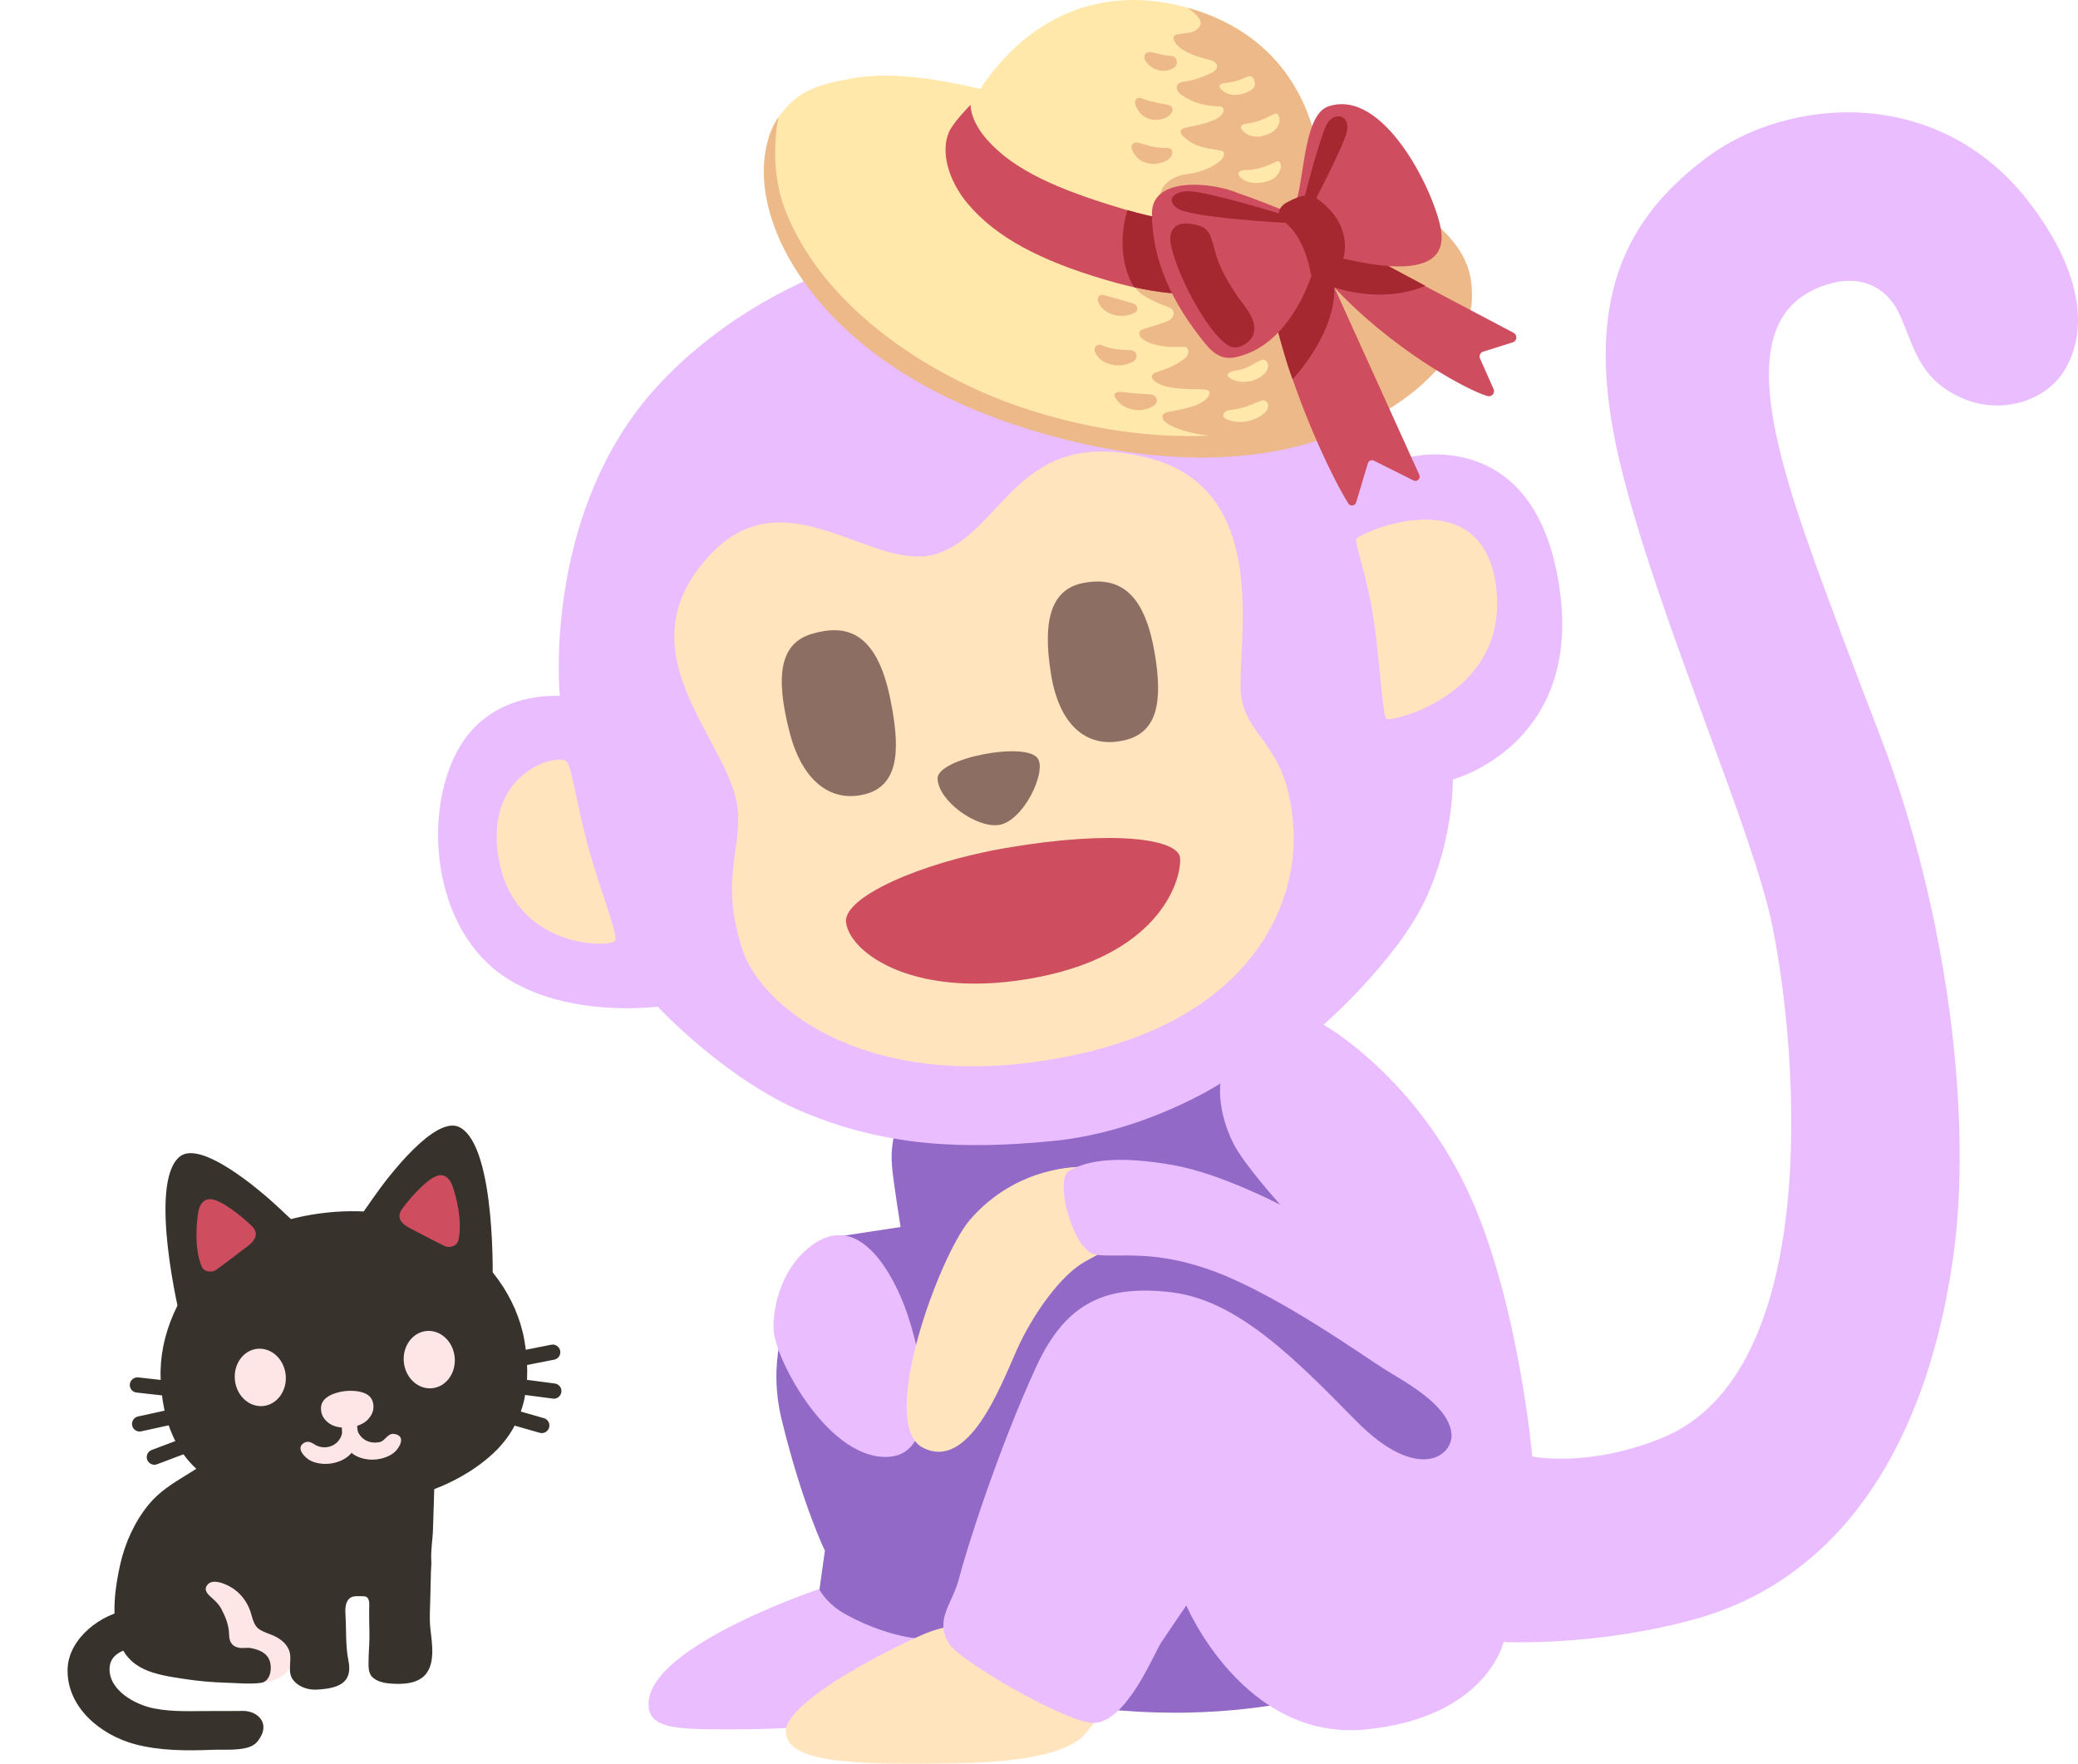 <svg width="185" height="157" viewBox="0 0 185 157" fill="none" xmlns="http://www.w3.org/2000/svg">
<path d="M120.859 108.99L109.23 87.963L80.523 98.941C80.523 98.941 79.123 100.735 79.42 103.879C79.544 105.278 80.176 109.226 80.176 109.226L74.826 110.042C74.826 110.042 67.16 116.429 69.599 126.416C71.457 134.003 73.439 138.038 73.439 138.038L72.398 145.476C72.398 145.476 89.489 152.902 106.109 152.444C127.386 151.862 135.399 140.6 135.399 140.6L129.591 114.349L120.859 108.99Z" fill="#9269C7"/>
<path d="M71.581 111.441C69.116 113.755 68.708 117.419 68.906 118.706C69.376 121.726 74.021 130.03 79.136 129.684C84.25 129.337 81.811 119.114 80.176 115.401C78.541 111.688 75.532 107.716 71.581 111.441ZM57.747 151.503C57.574 154.04 60.422 153.941 65.772 153.941C71.123 153.941 84.015 153.013 84.015 153.013L82.975 145.922C82.975 145.922 79.742 146.144 75.309 143.719C73.513 142.728 72.931 141.454 72.931 141.454C72.931 141.454 58.094 146.404 57.747 151.503Z" fill="#E9BDFF"/>
<path d="M96.288 103.879C96.288 103.879 90.591 103.656 86.343 108.594C83.644 111.726 78.095 126.775 82.157 128.867C86.22 130.959 89.006 123.582 90.529 120.154C91.929 117.023 94.48 113.421 96.685 112.258C98.889 111.094 100.747 109.82 100.747 109.82L96.288 103.879ZM86.814 144.535C86.814 144.535 84.832 144.535 82.863 145.228C80.882 145.922 69.847 151.268 69.959 154.177C70.07 157.085 76.82 157.085 85.179 156.961C93.551 156.85 95.756 155.216 96.449 154.523C97.143 153.83 99.818 150.229 98.889 149.758C97.973 149.3 86.814 144.535 86.814 144.535Z" fill="#FFE4BE"/>
<path d="M117.838 91.218C117.838 91.218 124.352 85.525 126.903 80.067C129.454 74.609 129.343 69.386 129.343 69.386C129.343 69.386 141.69 66.131 138.582 50.871C135.956 37.95 125.504 40.697 125.504 40.697C125.504 40.697 118.407 25.945 99.347 21.885C80.287 17.826 63.593 27.232 56.571 36.749C48.434 47.789 49.834 61.96 49.834 61.96C49.834 61.96 43.554 61.379 40.656 66.96C37.647 72.74 38.675 82.171 44.26 86.478C49.834 90.772 58.552 89.609 58.552 89.609C58.552 89.609 64.596 96.119 71.569 99.015C78.727 101.998 85.514 102.381 93.774 101.565C102.035 100.748 108.648 96.453 108.648 96.453C108.648 96.453 108.301 98.78 109.812 101.8C110.754 103.669 113.998 107.258 113.998 107.258C113.998 107.258 108.71 104.473 104.462 103.718C99.855 102.901 96.907 103.198 95.161 104.238C93.836 105.03 95.545 111.33 97.49 111.676C99.471 112.023 102.716 111.094 108.413 113.297C114.11 115.5 121.429 120.736 123.287 121.899C125.145 123.062 128.922 125.03 129.219 127.592C129.442 129.56 126.259 132.122 120.674 126.429C115.324 120.971 110.159 115.748 104.338 115.042C98.53 114.349 94.926 115.859 92.251 121.664C88.82 129.127 85.972 138.162 85.39 140.476C84.808 142.803 83.185 144.077 84.461 146.28C85.353 147.815 95.198 153.545 97.477 153.372C100.388 153.137 102.704 147.221 103.409 146.169C104.103 145.129 105.614 142.914 105.614 142.914C105.614 142.914 110.729 154.993 121.541 153.954C132.352 152.914 133.863 146.169 133.863 146.169C133.863 146.169 142.273 146.59 151.177 144.053C163.116 140.649 171.277 129.746 173.841 112.258C175.699 99.597 173.37 81.131 167.451 65.673C165.271 60.005 162.707 53.284 161.06 48.594C156.837 36.638 155.363 27.999 162.224 25.475C165.717 24.187 167.958 25.71 168.974 27.702C170.361 30.438 170.596 33.829 175.005 35.574C178.151 36.811 182.102 35.809 183.835 32.9C186.015 29.262 185.247 23.94 180.578 17.913C172.553 7.578 159.19 8.556 151.871 14.076C144.044 19.967 140.712 27.814 144.551 42.529C148.155 56.354 156.081 73.953 157.803 82.493C160.131 93.99 162.237 122.258 147.92 128.025C141.294 130.699 136.415 129.647 136.415 129.647C136.415 129.647 135.25 116.429 131.064 106.874C126.296 95.971 117.838 91.218 117.838 91.218Z" fill="#E9BDFF"/>
<path d="M120.748 47.962C120.55 48.21 121.875 51.836 122.37 55.623C122.928 59.819 123.101 63.879 123.46 64.002C124.154 64.237 134.458 61.663 133.182 52.133C131.907 42.603 121.219 47.381 120.748 47.962ZM50.428 67.765C49.511 67.072 43.554 68.742 44.273 75.549C45.202 84.374 53.92 84.374 54.738 83.792C55.159 83.495 53.499 79.473 52.41 75.549C51.357 71.775 50.886 68.099 50.428 67.765ZM83.433 49.287C77.86 51.143 70.07 42.195 63.32 49.287C55.06 57.963 64.881 65.76 65.649 71.824C66.119 75.537 64.026 78.334 66.119 84.597C67.865 89.819 77.563 97.592 95.198 94.015C111.707 90.661 115.584 80.215 115.15 73.644C114.667 66.317 111.224 65.896 110.531 62.183C109.837 58.47 113.738 43.841 102.394 40.809C90.641 37.678 89.44 47.294 83.433 49.287Z" fill="#FFE4BE"/>
<path d="M102.815 58.235C103.509 62.418 103.075 65.203 100.115 65.896C96.573 66.725 94.27 64.324 93.576 60.054C92.722 54.844 93.774 52.393 96.487 51.886C99.83 51.267 101.948 52.975 102.815 58.235ZM79.284 62.331C80.077 66.317 80.213 69.881 77.018 70.698C73.959 71.478 71.42 69.522 70.305 65.215C68.993 60.166 69.426 57.245 72.312 56.416C75.284 55.549 78.058 56.143 79.284 62.331ZM83.47 69.312C83.544 71.317 86.95 73.743 88.944 73.433C91.099 73.087 93.13 68.829 92.424 67.567C91.508 65.933 83.408 67.48 83.47 69.312Z" fill="#8D6E63"/>
<path d="M75.321 82.109C75.668 84.894 81.6 89.102 92.412 86.985C103.57 84.807 105.23 78.012 105.057 76.354C104.883 74.695 99.211 73.829 89.539 75.488C81.947 76.787 75.036 79.881 75.321 82.109Z" fill="#CE4D5E"/>
<path d="M117.648 16.047C117.238 8.657 113.324 2.686 105.467 0.616C97.674 -1.437 91.324 1.804 87.279 7.912C82.747 6.874 79.024 6.398 75.794 6.989C72.497 7.596 70.787 8.142 69.047 10.839C65.738 15.968 71.798 30.486 91.386 36.656C111.566 43.015 127.421 35.922 130.445 27.496C132.434 21.956 126.831 18.875 117.648 16.047Z" fill="#FFE8A9"/>
<path d="M117.648 16.047C117.246 8.736 113.397 2.813 105.7 0.685C106.375 1.134 107.201 1.854 106.785 2.381C106.269 3.034 105.827 2.858 104.768 3.069C104.392 3.147 104.377 3.472 104.724 3.929C105.051 4.351 105.901 4.921 107.722 5.343C108.489 5.518 108.581 6.135 107.844 6.491C106.697 7.039 106.037 7.178 105.276 7.297C104.495 7.427 104.692 8.144 105.207 8.464C105.685 8.771 106.636 9.424 108.558 9.473C109.113 9.487 109.136 10.219 108.107 10.669C107.156 11.086 105.969 11.262 105.448 11.39C104.927 11.522 105.104 11.922 105.361 12.162C106.372 13.091 107.265 13.161 108.704 13.41C109.116 13.48 109.136 14.044 108.242 14.609C107.547 15.051 106.733 15.361 105.6 15.513C103.797 15.759 102.53 17.233 103.752 18.913L102.611 24.286C102.344 24.918 100.7 24.852 100.882 25.277C101.285 26.22 102.603 26.803 104.043 27.352C104.704 27.605 104.554 28.226 104.101 28.504C103.785 28.702 102.476 29.09 101.724 29.32C101.401 29.417 101.298 29.758 101.631 30.088C102.087 30.551 103.344 30.987 105.416 30.872C105.806 30.851 106.032 31.507 105.418 31.952C104.532 32.595 104.123 32.718 103.047 33.109C102.257 33.311 102.504 33.806 103.059 34.112C104.204 34.741 106.183 34.599 107.299 34.676C108.02 34.727 107.757 35.6 106.349 36.118C105.683 36.366 105.055 36.454 103.971 36.676C103.286 36.821 103.342 37.377 104.026 37.77C104.742 38.188 105.934 38.58 107.627 38.785C102.789 38.985 97.453 38.323 91.797 36.543C83.392 33.893 73.53 27.758 69.974 18.876C68.292 14.67 69.32 10.415 69.32 10.415C69.126 10.67 66.775 13.957 68.851 19.934C69.913 22.99 74.429 32.813 91.291 38.123C100.796 41.118 109.195 41.395 115.773 39.658C129.789 35.958 131.002 27.199 131.002 27.199C131.265 24.321 130.434 22.377 128.268 20.322C126.121 18.299 121.553 17.248 117.648 16.047Z" fill="#EDB989"/>
<path d="M101.787 14.403C101.211 14.167 100.938 13.656 100.788 13.342C100.638 13.028 100.768 12.53 101.46 12.733C102.28 12.971 102.795 13.183 103.934 13.169C104.538 13.161 104.557 14.017 103.705 14.367C103.177 14.582 102.549 14.719 101.787 14.403ZM99.002 27.975C98.337 27.749 97.964 27.342 97.776 26.871C97.623 26.477 97.875 26.149 98.323 26.28C99.311 26.564 100.772 26.974 100.772 26.974C101.198 27.036 101.553 27.619 100.9 27.901C100.351 28.142 99.68 28.208 99.002 27.975ZM98.844 32.429C98.139 32.24 97.719 31.839 97.496 31.359C97.309 30.957 97.631 30.559 98.091 30.741C98.725 30.996 99.263 31.122 100.7 31.177C101.153 31.195 101.475 31.888 100.814 32.225C100.259 32.511 99.562 32.627 98.844 32.429ZM100.707 36.42C99.96 36.236 99.512 35.83 99.258 35.331C99.05 34.912 99.62 34.827 99.985 34.908C99.985 34.908 101.148 35.044 102.464 35.116C102.941 35.144 103.303 35.801 102.614 36.178C102.041 36.5 101.471 36.607 100.707 36.42Z" fill="#EDB989"/>
<path d="M109.314 37.368C108.498 37.055 109.058 36.563 109.43 36.514C110.821 36.333 111.006 36.155 112.242 35.688C112.753 35.492 113.162 36.052 112.699 36.629C112.247 37.186 110.767 37.925 109.314 37.368ZM109.534 33.673C108.968 33.317 109.469 33.081 110.021 32.99C111.046 32.819 111.199 32.574 112.247 32.065C112.673 31.857 113.158 32.415 112.729 33.069C112.214 33.84 110.641 34.37 109.534 33.673Z" fill="#FFE8A9"/>
<path d="M101.111 9.397C100.926 8.914 101.196 8.571 101.657 8.759C102.408 9.072 103.917 9.32 103.917 9.32C104.424 9.383 104.637 9.892 103.976 10.364C103.314 10.837 101.705 10.94 101.111 9.397Z" fill="#EDB989"/>
<path d="M110.784 8.3C109.658 8.683 108.998 8.252 108.694 7.931C108.392 7.615 108.683 7.428 109.022 7.397C110.291 7.271 110.819 6.874 111.209 6.787C111.456 6.735 111.651 7.028 111.702 7.268C111.786 7.641 111.666 8.002 110.784 8.3ZM112.536 12.07C111.751 12.297 111.107 12.094 110.714 11.713C110.272 11.29 110.568 11.054 110.904 11.013C111.886 10.885 112.347 10.707 113.403 10.164C113.841 9.937 113.96 10.549 113.89 10.893C113.828 11.203 113.614 11.758 112.536 12.07ZM112.271 16.26C111.463 16.39 110.731 16.153 110.377 15.736C110.098 15.404 110.325 15.152 110.901 15.141C111.89 15.113 112.542 14.896 113.624 14.395C114.01 14.218 114.163 14.752 113.915 15.256C113.672 15.759 113.324 16.093 112.271 16.26Z" fill="#FFE8A9"/>
<path d="M102.76 4.706C103.672 4.944 104.015 4.955 104.389 5.001C104.763 5.048 104.878 5.623 104.672 5.875C104.412 6.189 103.834 6.378 103.263 6.275C102.41 6.121 102.013 5.521 101.913 5.286C101.82 5.05 101.849 4.468 102.76 4.706Z" fill="#EDB989"/>
<path d="M117.711 17.52C117.711 17.52 117.413 18.977 113.191 19.811C111.175 20.208 106.039 20.387 100.115 18.637C94.196 16.887 90.332 15.176 87.924 12.49C86.32 10.706 86.412 9.319 86.412 9.319C86.412 9.319 84.883 10.876 84.5 11.724C83.706 13.479 84.426 16.099 86.191 18.173C88.684 21.103 92.513 23.166 98.437 24.915C104.361 26.664 107.465 26.221 110.537 25.877C113.252 25.574 116.577 23.993 117.372 21.442C117.758 20.196 117.711 17.52 117.711 17.52ZM113.336 27.725C115.014 35.102 118.555 42.462 120.041 44.821C120.225 45.117 120.675 45.028 120.745 44.688L121.769 41.278C121.779 41.223 121.802 41.172 121.834 41.127C121.867 41.082 121.909 41.044 121.957 41.017C122.006 40.99 122.06 40.973 122.116 40.969C122.171 40.965 122.227 40.972 122.28 40.991L125.877 42.786C126.204 42.908 126.511 42.562 126.352 42.256L118.789 25.581C123.769 30.937 130.357 34.637 132.414 35.256C132.494 35.28 132.579 35.282 132.661 35.262C132.742 35.242 132.816 35.201 132.875 35.142C132.935 35.084 132.977 35.01 132.998 34.93C133.018 34.849 133.017 34.765 132.993 34.685L131.745 31.872C131.671 31.631 131.806 31.379 132.048 31.301L134.676 30.475C135.068 30.351 135.116 29.824 134.756 29.629L118.557 21.078L113.336 27.725Z" fill="#CE4D5E"/>
<path d="M107.057 19.954C104.791 19.753 102.55 19.335 100.365 18.708C99.153 22.92 100.896 25.473 100.979 25.571C103.194 26.057 104.966 26.206 106.511 26.193C106.671 24.478 106.937 21.407 107.057 19.954ZM113.657 29.052C113.657 29.052 114.508 32.335 115.079 33.759C115.079 33.759 118.915 29.754 118.789 25.581C118.789 25.581 122.979 27.113 126.899 25.442L123.036 23.37L119.67 22.666L116.75 23.99L113.657 29.052Z" fill="#A52831"/>
<path d="M110.357 17.246C108.126 16.238 102.549 15.605 102.555 19C102.559 23.046 104.257 26.888 107.348 30.645C108.588 32.154 109.592 31.983 110.824 31.565C115.054 30.127 116.758 24.526 116.758 24.526C116.758 24.526 118.805 23.648 119.397 22.972C122.509 23.704 129.147 25.017 128.267 20.338C127.609 16.843 123.121 7.82 118.259 9.471C116.167 10.182 116.14 15.325 115.462 17.731C114.792 18.033 113.982 18.61 113.982 18.61C113.982 18.61 111.379 17.56 110.357 17.246Z" fill="#CE4D5E"/>
<path d="M116.079 17.801C116.079 17.801 117.602 11.715 118.245 10.866C118.948 9.933 120.195 10.328 119.919 11.672C119.639 13.022 116.642 18.668 116.642 18.668L116.079 17.801ZM114.581 19.216C114.581 19.216 107.598 17.044 105.818 17.021C104.738 17.005 103.659 17.656 104.785 18.526C105.912 19.395 114.832 19.861 114.832 19.861L114.581 19.216Z" fill="#A52831"/>
<path d="M116.684 24.307C116.554 23.488 115.953 20.888 114.239 19.667C113.581 19.198 113.81 18.43 114.552 18.025C115.951 17.262 116.64 17.25 117.298 17.719C120.419 19.943 119.659 22.663 119.642 22.796C119.584 23.439 116.848 25.316 116.684 24.307ZM108.321 22.861C108.71 24.108 109.46 25.329 110.194 26.414C110.925 27.441 112.092 28.64 111.517 29.93C111.238 30.533 110.277 31.086 109.638 30.881C107.962 30.339 104.926 24.941 104.256 21.853C103.96 20.493 104.614 19.716 106.044 19.929C107.857 20.202 107.691 20.848 108.321 22.861Z" fill="#A52831"/>
<path d="M23.223 149.801C23.223 149.801 25.716 149.604 25.817 148.143L27.234 144.026L21.07 138.294C21.07 138.294 16.551 138.207 16.293 138.207C16.03 138.207 14.818 144.026 14.818 144.026L16.988 147.587L23.223 149.801Z" fill="#FFE6E6"/>
<path d="M23.174 123.507C23.039 124.714 22.781 125.769 21.936 126.657C21.258 127.366 20.549 127.969 19.924 128.726C18.121 130.909 15.085 131.662 13.221 133.95C11.979 135.477 11.134 137.349 10.706 139.248C10.224 141.383 9.927 143.741 10.522 145.841C11.34 148.72 13.856 149.07 16.485 149.468C17.692 149.652 18.922 149.757 20.147 149.792C21.122 149.818 22.251 149.941 23.227 149.805C24.08 149.683 24.242 148.528 24.01 147.849C23.765 147.119 23.03 146.843 22.343 146.712C22.006 146.646 21.652 146.743 21.311 146.686C20.676 146.585 20.409 146.169 20.396 145.535C20.383 144.669 20.086 143.947 19.688 143.19C19.508 142.849 19.206 142.547 18.918 142.289C18.624 142.018 18.117 141.646 18.397 141.173C18.878 140.351 20.339 141.108 20.834 141.462C21.599 142.004 22.142 142.827 22.378 143.733C22.715 144.988 22.973 145.071 24.146 145.518C24.837 145.784 25.476 146.226 25.738 146.913C26.058 147.766 25.524 148.773 26.075 149.516C26.508 150.111 27.348 150.439 28.118 150.409C30.104 150.321 31.434 149.836 31.019 147.814C30.756 146.546 30.839 145.154 30.761 143.838C30.734 143.343 30.686 142.586 31.181 142.241C31.373 142.101 31.64 142.079 31.863 142.092C32.016 142.096 32.401 142.074 32.546 142.123C32.97 142.258 32.869 142.941 32.865 143.299C32.861 143.991 32.874 144.695 32.891 145.378C32.909 146.187 32.821 146.988 32.812 147.788C32.808 148.313 32.76 148.961 33.193 149.333C33.688 149.77 34.444 149.866 35.118 149.888C35.928 149.919 36.851 149.858 37.524 149.385C38.903 148.414 38.434 146.187 38.307 144.888C38.224 144.043 38.286 143.164 38.307 142.298C38.325 141.519 38.347 140.736 38.364 139.948C38.373 139.624 38.417 139.274 38.399 138.942C38.334 138.023 38.522 137.083 38.548 136.129C38.592 134.379 38.684 132.598 38.684 130.818C38.684 130.056 38.553 129.221 38.334 128.499C38.216 128.114 38.089 127.598 37.883 127.261C37.559 126.723 36.999 126.241 36.531 125.821C35.928 125.283 35.21 125.012 34.519 124.596C33.622 124.054 32.686 123.542 31.714 123.126C30.008 122.4 28.184 121.779 26.276 121.709C25.607 121.683 25.104 121.578 24.456 121.429C23.804 121.28 23.481 121.718 23.363 122.33C23.262 122.711 23.218 123.109 23.174 123.507ZM30.131 110.907C30.131 110.907 31.062 109.765 33.233 106.628C34.571 104.686 38.793 99.217 40.928 100.35C44.222 102.091 43.855 114.429 43.855 114.429L30.131 110.907ZM28.748 111.056C28.748 111.056 27.598 110.137 24.824 107.512C23.104 105.893 17.841 101.426 15.986 102.971C13.125 105.359 16.052 117.351 16.052 117.351L28.748 111.056Z" fill="#37322C"/>
<path d="M14.302 122.698C14.158 118.887 15.934 114.757 19.062 111.983C21.591 109.734 25.345 108.33 29.12 107.941C32.896 107.538 36.855 108.133 39.795 109.8C43.435 111.865 46.025 115.531 46.681 119.294C47.303 122.864 46.953 126.561 43.868 129.413C42.158 130.993 39.948 132.178 37.621 132.935C36.737 133.224 34.444 133.919 31.999 134.178C29.544 134.436 26.937 134.256 26.009 134.156C23.577 133.898 21.166 133.202 19.167 132.016C15.549 129.864 14.438 126.32 14.302 122.698" fill="#37322C"/>
<path d="M35.954 121.271C36.102 122.676 37.236 123.708 38.483 123.577C39.729 123.446 40.626 122.203 40.477 120.794C40.329 119.386 39.196 118.353 37.949 118.484C36.702 118.62 35.809 119.863 35.954 121.271ZM25.432 122.378C25.581 123.783 24.688 125.029 23.441 125.161C22.194 125.292 21.061 124.259 20.913 122.855C20.764 121.446 21.656 120.199 22.903 120.068C24.154 119.941 25.283 120.969 25.432 122.378ZM31.185 128.302C31.207 128.302 31.233 128.302 31.255 128.298C31.627 128.258 31.898 127.926 31.859 127.549L31.596 125.051C31.557 124.679 31.22 124.426 30.848 124.448C30.476 124.487 30.205 124.819 30.244 125.196L30.507 127.689C30.546 128.039 30.839 128.302 31.185 128.302Z" fill="#FFE6E6"/>
<path d="M33.167 129.934C33.854 129.929 34.545 129.719 35.048 129.334C35.446 129.028 36.081 128.101 35.429 127.746C35.324 127.689 35.206 127.659 35.087 127.646C34.899 127.619 34.746 127.668 34.589 127.786C34.335 127.974 34.121 128.311 33.806 128.372C32.821 128.573 31.972 128.07 31.736 127.081C31.675 126.814 31.653 126.688 31.338 126.657C30.572 126.587 30.389 127.549 30.599 128.123C30.787 128.634 31.032 129.186 31.509 129.492C31.999 129.803 32.589 129.938 33.167 129.934Z" fill="#FFE6E6"/>
<path d="M29.584 130.258C28.906 130.38 28.188 130.297 27.619 130.013C27.173 129.781 26.377 128.989 26.954 128.521C27.317 128.228 27.637 128.346 27.991 128.573C28.892 129.155 30.126 128.744 30.428 127.694C30.494 127.453 30.402 127.073 30.511 126.858C30.564 126.758 30.647 126.779 30.769 126.736C30.852 126.705 30.905 126.67 30.997 126.666C31.421 126.639 31.666 127.094 31.732 127.453C31.767 127.646 31.806 127.808 31.776 128C31.684 128.543 31.544 129.124 31.128 129.514C30.708 129.916 30.152 130.153 29.584 130.258Z" fill="#FFE6E6"/>
<path d="M33.25 125.213C33.263 125.681 32.996 126.197 32.546 126.547C32.178 126.832 31.636 127.016 31.098 127.068C30.559 127.125 29.991 127.059 29.575 126.862C29.059 126.613 28.691 126.167 28.608 125.703C28.525 125.266 28.582 124.802 29.032 124.443C29.277 124.242 29.597 124.093 29.934 123.997C30.056 123.957 30.389 123.866 30.739 123.831C31.093 123.791 31.465 123.809 31.596 123.822C31.942 123.848 32.288 123.931 32.572 124.071C33.084 124.329 33.237 124.762 33.25 125.213Z" fill="#FFE6E6"/>
<path d="M13.283 143.422C12.749 143.068 12.189 143.225 11.594 143.295C9.03 143.593 6.125 145.841 6.02 148.519C5.893 151.958 8.951 154.443 11.996 155.261C14.214 155.856 16.616 155.856 18.9 155.764C19.898 155.724 21.7 155.891 22.579 155.331C22.895 155.134 23.17 154.723 23.314 154.386C23.844 153.156 22.776 152.299 21.634 152.303C20.803 152.308 19.972 152.321 19.136 152.312C17.316 152.299 15.488 152.434 13.69 152.076C12.053 151.752 9.656 150.47 9.756 148.475C9.831 147.009 11.458 146.721 12.631 146.546C12.928 146.502 13.221 146.406 13.563 146.397C14.232 146.379 14.201 145.749 14.153 145.259C14.083 144.564 13.974 143.982 13.392 143.505C13.37 143.479 13.326 143.448 13.283 143.422ZM45.609 121.753C45.653 121.753 45.697 121.748 45.741 121.739L49.337 121.035C49.705 120.965 49.945 120.606 49.871 120.239C49.801 119.871 49.433 119.626 49.075 119.705L45.478 120.414C45.111 120.484 44.87 120.843 44.944 121.206C45.01 121.525 45.294 121.753 45.609 121.753ZM49.306 124.509C49.643 124.509 49.932 124.259 49.976 123.918C50.028 123.546 49.766 123.209 49.394 123.157L45.758 122.68C45.395 122.628 45.05 122.89 44.997 123.262C44.949 123.634 45.211 123.975 45.579 124.023L49.215 124.5C49.245 124.509 49.271 124.509 49.306 124.509ZM48.234 127.571C48.528 127.571 48.799 127.379 48.886 127.077C48.991 126.718 48.781 126.346 48.418 126.241L44.896 125.235C44.538 125.134 44.161 125.34 44.056 125.703C43.956 126.062 44.161 126.438 44.525 126.539L48.046 127.545C48.112 127.563 48.173 127.571 48.234 127.571ZM15.877 124.373C16.218 124.373 16.511 124.115 16.551 123.769C16.57 123.591 16.518 123.412 16.406 123.271C16.294 123.131 16.13 123.041 15.951 123.021L12.307 122.614C11.944 122.584 11.598 122.842 11.559 123.214C11.515 123.59 11.786 123.923 12.158 123.962L15.803 124.369C15.829 124.369 15.855 124.373 15.877 124.373ZM12.43 127.431C12.478 127.431 12.526 127.427 12.578 127.414L16.157 126.631C16.332 126.592 16.484 126.486 16.581 126.335C16.678 126.184 16.711 126.001 16.673 125.826C16.59 125.463 16.231 125.231 15.868 125.309L12.285 126.093C11.922 126.171 11.686 126.534 11.769 126.898C11.835 127.213 12.119 127.431 12.43 127.431ZM13.746 130.389C13.825 130.389 13.908 130.376 13.987 130.345L17.413 129.05C17.763 128.919 17.942 128.525 17.806 128.175C17.675 127.825 17.281 127.65 16.931 127.781L13.501 129.076C13.151 129.212 12.976 129.601 13.108 129.951C13.213 130.223 13.471 130.389 13.746 130.389Z" fill="#37322C"/>
<path d="M40.25 105.477C40.569 106.309 41.212 108.702 40.81 110.404C40.692 110.911 40.044 111.139 39.585 110.92C38.627 110.461 37.131 109.651 36.571 109.371C35.617 108.903 35.289 108.321 35.805 107.608C36.461 106.698 38.097 104.812 39.064 104.629C39.616 104.524 40.04 104.939 40.25 105.477ZM17.675 107.779C17.496 108.654 17.268 111.117 17.951 112.736C18.152 113.212 18.83 113.331 19.246 113.037C20.112 112.425 21.446 111.375 21.958 111.007C22.816 110.386 23.047 109.756 22.418 109.139C21.621 108.352 19.692 106.764 18.707 106.746C18.143 106.733 17.789 107.214 17.675 107.779Z" fill="#CE4D5E"/>
</svg>
